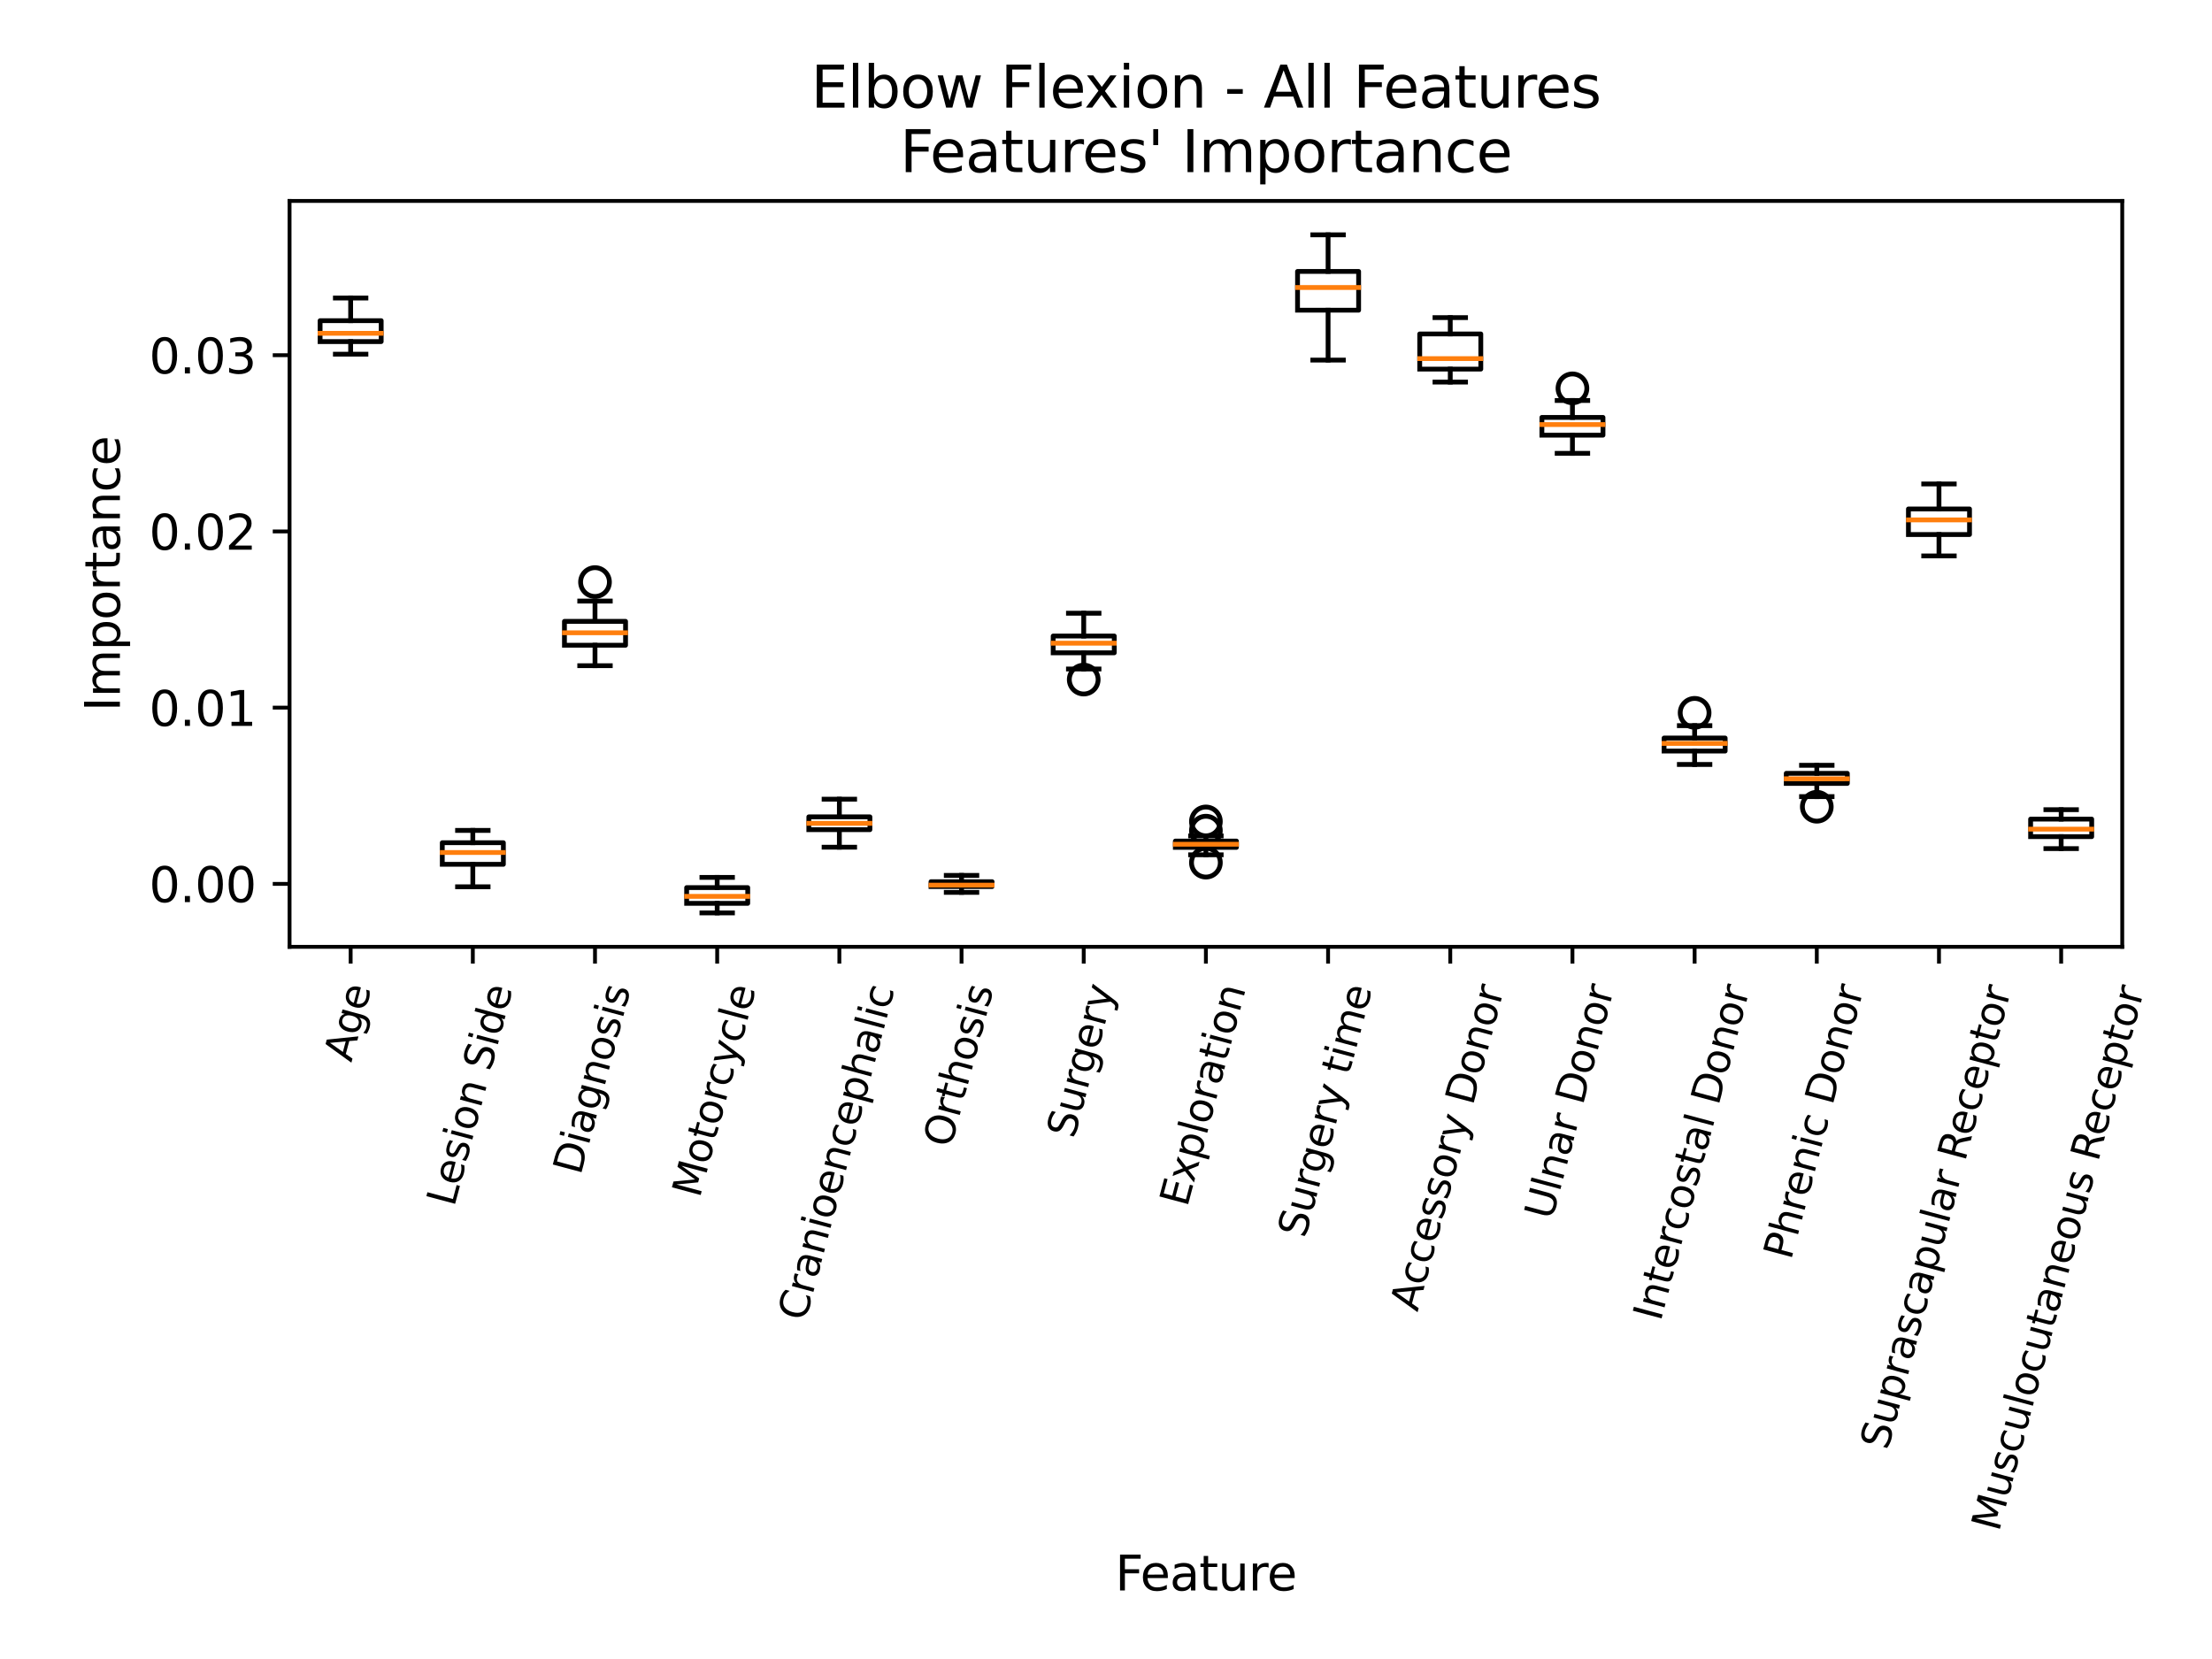 <?xml version="1.0" encoding="utf-8" standalone="no"?>
<!DOCTYPE svg PUBLIC "-//W3C//DTD SVG 1.1//EN"
  "http://www.w3.org/Graphics/SVG/1.1/DTD/svg11.dtd">
<svg xmlns:xlink="http://www.w3.org/1999/xlink" width="460.8pt" height="345.6pt" viewBox="0 0 460.8 345.6" xmlns="http://www.w3.org/2000/svg" version="1.1">
 <defs>
  <style type="text/css">*{stroke-linejoin: round; stroke-linecap: butt}</style>
 </defs>
 <g id="figure_1">
  <g id="patch_1">
   <path d="M 0 345.6 
L 460.8 345.6 
L 460.8 0 
L 0 0 
z
" style="fill: #ffffff"/>
  </g>
  <g id="axes_1">
   <g id="patch_2">
    <path d="M 60.32 197.241 
L 442.103 197.241 
L 442.103 41.856 
L 60.32 41.856 
z
" style="fill: #ffffff"/>
   </g>
   <g id="matplotlib.axis_1">
    <g id="xtick_1">
     <g id="line2d_1">
      <defs>
       <path id="m64f995eea3" d="M 0 0 
L 0 3.5 
" style="stroke: #000000; stroke-width: 0.8"/>
      </defs>
      <g>
       <use xlink:href="#m64f995eea3" x="73.046" y="197.241" style="stroke: #000000; stroke-width: 0.8"/>
      </g>
     </g>
     <g id="text_1">
      <!-- Age -->
      <g transform="translate(73.181 221.442)rotate(-75)scale(0.083 -0.083)">
       <defs>
        <path id="DejaVuSans-41" d="M 2188 4044 
L 1331 1722 
L 3047 1722 
L 2188 4044 
z
M 1831 4666 
L 2547 4666 
L 4325 0 
L 3669 0 
L 3244 1197 
L 1141 1197 
L 716 0 
L 50 0 
L 1831 4666 
z
" transform="scale(0.016)"/>
        <path id="DejaVuSans-67" d="M 2906 1791 
Q 2906 2416 2648 2759 
Q 2391 3103 1925 3103 
Q 1463 3103 1205 2759 
Q 947 2416 947 1791 
Q 947 1169 1205 825 
Q 1463 481 1925 481 
Q 2391 481 2648 825 
Q 2906 1169 2906 1791 
z
M 3481 434 
Q 3481 -459 3084 -895 
Q 2688 -1331 1869 -1331 
Q 1566 -1331 1297 -1286 
Q 1028 -1241 775 -1147 
L 775 -588 
Q 1028 -725 1275 -790 
Q 1522 -856 1778 -856 
Q 2344 -856 2625 -561 
Q 2906 -266 2906 331 
L 2906 616 
Q 2728 306 2450 153 
Q 2172 0 1784 0 
Q 1141 0 747 490 
Q 353 981 353 1791 
Q 353 2603 747 3093 
Q 1141 3584 1784 3584 
Q 2172 3584 2450 3431 
Q 2728 3278 2906 2969 
L 2906 3500 
L 3481 3500 
L 3481 434 
z
" transform="scale(0.016)"/>
        <path id="DejaVuSans-65" d="M 3597 1894 
L 3597 1613 
L 953 1613 
Q 991 1019 1311 708 
Q 1631 397 2203 397 
Q 2534 397 2845 478 
Q 3156 559 3463 722 
L 3463 178 
Q 3153 47 2828 -22 
Q 2503 -91 2169 -91 
Q 1331 -91 842 396 
Q 353 884 353 1716 
Q 353 2575 817 3079 
Q 1281 3584 2069 3584 
Q 2775 3584 3186 3129 
Q 3597 2675 3597 1894 
z
M 3022 2063 
Q 3016 2534 2758 2815 
Q 2500 3097 2075 3097 
Q 1594 3097 1305 2825 
Q 1016 2553 972 2059 
L 3022 2063 
z
" transform="scale(0.016)"/>
       </defs>
       <use xlink:href="#DejaVuSans-41"/>
       <use xlink:href="#DejaVuSans-67" x="68.408"/>
       <use xlink:href="#DejaVuSans-65" x="131.885"/>
      </g>
     </g>
    </g>
    <g id="xtick_2">
     <g id="line2d_2">
      <g>
       <use xlink:href="#m64f995eea3" x="98.498" y="197.241" style="stroke: #000000; stroke-width: 0.8"/>
      </g>
     </g>
     <g id="text_2">
      <!-- Lesion Side -->
      <g transform="translate(94.596 251.581)rotate(-75)scale(0.083 -0.083)">
       <defs>
        <path id="DejaVuSans-4c" d="M 628 4666 
L 1259 4666 
L 1259 531 
L 3531 531 
L 3531 0 
L 628 0 
L 628 4666 
z
" transform="scale(0.016)"/>
        <path id="DejaVuSans-73" d="M 2834 3397 
L 2834 2853 
Q 2591 2978 2328 3040 
Q 2066 3103 1784 3103 
Q 1356 3103 1142 2972 
Q 928 2841 928 2578 
Q 928 2378 1081 2264 
Q 1234 2150 1697 2047 
L 1894 2003 
Q 2506 1872 2764 1633 
Q 3022 1394 3022 966 
Q 3022 478 2636 193 
Q 2250 -91 1575 -91 
Q 1294 -91 989 -36 
Q 684 19 347 128 
L 347 722 
Q 666 556 975 473 
Q 1284 391 1588 391 
Q 1994 391 2212 530 
Q 2431 669 2431 922 
Q 2431 1156 2273 1281 
Q 2116 1406 1581 1522 
L 1381 1569 
Q 847 1681 609 1914 
Q 372 2147 372 2553 
Q 372 3047 722 3315 
Q 1072 3584 1716 3584 
Q 2034 3584 2315 3537 
Q 2597 3491 2834 3397 
z
" transform="scale(0.016)"/>
        <path id="DejaVuSans-69" d="M 603 3500 
L 1178 3500 
L 1178 0 
L 603 0 
L 603 3500 
z
M 603 4863 
L 1178 4863 
L 1178 4134 
L 603 4134 
L 603 4863 
z
" transform="scale(0.016)"/>
        <path id="DejaVuSans-6f" d="M 1959 3097 
Q 1497 3097 1228 2736 
Q 959 2375 959 1747 
Q 959 1119 1226 758 
Q 1494 397 1959 397 
Q 2419 397 2687 759 
Q 2956 1122 2956 1747 
Q 2956 2369 2687 2733 
Q 2419 3097 1959 3097 
z
M 1959 3584 
Q 2709 3584 3137 3096 
Q 3566 2609 3566 1747 
Q 3566 888 3137 398 
Q 2709 -91 1959 -91 
Q 1206 -91 779 398 
Q 353 888 353 1747 
Q 353 2609 779 3096 
Q 1206 3584 1959 3584 
z
" transform="scale(0.016)"/>
        <path id="DejaVuSans-6e" d="M 3513 2113 
L 3513 0 
L 2938 0 
L 2938 2094 
Q 2938 2591 2744 2837 
Q 2550 3084 2163 3084 
Q 1697 3084 1428 2787 
Q 1159 2491 1159 1978 
L 1159 0 
L 581 0 
L 581 3500 
L 1159 3500 
L 1159 2956 
Q 1366 3272 1645 3428 
Q 1925 3584 2291 3584 
Q 2894 3584 3203 3211 
Q 3513 2838 3513 2113 
z
" transform="scale(0.016)"/>
        <path id="DejaVuSans-20" transform="scale(0.016)"/>
        <path id="DejaVuSans-53" d="M 3425 4513 
L 3425 3897 
Q 3066 4069 2747 4153 
Q 2428 4238 2131 4238 
Q 1616 4238 1336 4038 
Q 1056 3838 1056 3469 
Q 1056 3159 1242 3001 
Q 1428 2844 1947 2747 
L 2328 2669 
Q 3034 2534 3370 2195 
Q 3706 1856 3706 1288 
Q 3706 609 3251 259 
Q 2797 -91 1919 -91 
Q 1588 -91 1214 -16 
Q 841 59 441 206 
L 441 856 
Q 825 641 1194 531 
Q 1563 422 1919 422 
Q 2459 422 2753 634 
Q 3047 847 3047 1241 
Q 3047 1584 2836 1778 
Q 2625 1972 2144 2069 
L 1759 2144 
Q 1053 2284 737 2584 
Q 422 2884 422 3419 
Q 422 4038 858 4394 
Q 1294 4750 2059 4750 
Q 2388 4750 2728 4690 
Q 3069 4631 3425 4513 
z
" transform="scale(0.016)"/>
        <path id="DejaVuSans-64" d="M 2906 2969 
L 2906 4863 
L 3481 4863 
L 3481 0 
L 2906 0 
L 2906 525 
Q 2725 213 2448 61 
Q 2172 -91 1784 -91 
Q 1150 -91 751 415 
Q 353 922 353 1747 
Q 353 2572 751 3078 
Q 1150 3584 1784 3584 
Q 2172 3584 2448 3432 
Q 2725 3281 2906 2969 
z
M 947 1747 
Q 947 1113 1208 752 
Q 1469 391 1925 391 
Q 2381 391 2643 752 
Q 2906 1113 2906 1747 
Q 2906 2381 2643 2742 
Q 2381 3103 1925 3103 
Q 1469 3103 1208 2742 
Q 947 2381 947 1747 
z
" transform="scale(0.016)"/>
       </defs>
       <use xlink:href="#DejaVuSans-4c"/>
       <use xlink:href="#DejaVuSans-65" x="53.963"/>
       <use xlink:href="#DejaVuSans-73" x="115.486"/>
       <use xlink:href="#DejaVuSans-69" x="167.586"/>
       <use xlink:href="#DejaVuSans-6f" x="195.369"/>
       <use xlink:href="#DejaVuSans-6e" x="256.551"/>
       <use xlink:href="#DejaVuSans-20" x="319.93"/>
       <use xlink:href="#DejaVuSans-53" x="351.717"/>
       <use xlink:href="#DejaVuSans-69" x="415.193"/>
       <use xlink:href="#DejaVuSans-64" x="442.977"/>
       <use xlink:href="#DejaVuSans-65" x="506.453"/>
      </g>
     </g>
    </g>
    <g id="xtick_3">
     <g id="line2d_3">
      <g>
       <use xlink:href="#m64f995eea3" x="123.95" y="197.241" style="stroke: #000000; stroke-width: 0.8"/>
      </g>
     </g>
     <g id="text_3">
      <!-- Diagnosis -->
      <g transform="translate(120.931 244.99)rotate(-75)scale(0.083 -0.083)">
       <defs>
        <path id="DejaVuSans-44" d="M 1259 4147 
L 1259 519 
L 2022 519 
Q 2988 519 3436 956 
Q 3884 1394 3884 2338 
Q 3884 3275 3436 3711 
Q 2988 4147 2022 4147 
L 1259 4147 
z
M 628 4666 
L 1925 4666 
Q 3281 4666 3915 4102 
Q 4550 3538 4550 2338 
Q 4550 1131 3912 565 
Q 3275 0 1925 0 
L 628 0 
L 628 4666 
z
" transform="scale(0.016)"/>
        <path id="DejaVuSans-61" d="M 2194 1759 
Q 1497 1759 1228 1600 
Q 959 1441 959 1056 
Q 959 750 1161 570 
Q 1363 391 1709 391 
Q 2188 391 2477 730 
Q 2766 1069 2766 1631 
L 2766 1759 
L 2194 1759 
z
M 3341 1997 
L 3341 0 
L 2766 0 
L 2766 531 
Q 2569 213 2275 61 
Q 1981 -91 1556 -91 
Q 1019 -91 701 211 
Q 384 513 384 1019 
Q 384 1609 779 1909 
Q 1175 2209 1959 2209 
L 2766 2209 
L 2766 2266 
Q 2766 2663 2505 2880 
Q 2244 3097 1772 3097 
Q 1472 3097 1187 3025 
Q 903 2953 641 2809 
L 641 3341 
Q 956 3463 1253 3523 
Q 1550 3584 1831 3584 
Q 2591 3584 2966 3190 
Q 3341 2797 3341 1997 
z
" transform="scale(0.016)"/>
       </defs>
       <use xlink:href="#DejaVuSans-44"/>
       <use xlink:href="#DejaVuSans-69" x="77.002"/>
       <use xlink:href="#DejaVuSans-61" x="104.785"/>
       <use xlink:href="#DejaVuSans-67" x="166.064"/>
       <use xlink:href="#DejaVuSans-6e" x="229.541"/>
       <use xlink:href="#DejaVuSans-6f" x="292.92"/>
       <use xlink:href="#DejaVuSans-73" x="354.102"/>
       <use xlink:href="#DejaVuSans-69" x="406.201"/>
       <use xlink:href="#DejaVuSans-73" x="433.984"/>
      </g>
     </g>
    </g>
    <g id="xtick_4">
     <g id="line2d_4">
      <g>
       <use xlink:href="#m64f995eea3" x="149.403" y="197.241" style="stroke: #000000; stroke-width: 0.8"/>
      </g>
     </g>
     <g id="text_4">
      <!-- Motorcycle -->
      <g transform="translate(145.746 249.746)rotate(-75)scale(0.083 -0.083)">
       <defs>
        <path id="DejaVuSans-4d" d="M 628 4666 
L 1569 4666 
L 2759 1491 
L 3956 4666 
L 4897 4666 
L 4897 0 
L 4281 0 
L 4281 4097 
L 3078 897 
L 2444 897 
L 1241 4097 
L 1241 0 
L 628 0 
L 628 4666 
z
" transform="scale(0.016)"/>
        <path id="DejaVuSans-74" d="M 1172 4494 
L 1172 3500 
L 2356 3500 
L 2356 3053 
L 1172 3053 
L 1172 1153 
Q 1172 725 1289 603 
Q 1406 481 1766 481 
L 2356 481 
L 2356 0 
L 1766 0 
Q 1100 0 847 248 
Q 594 497 594 1153 
L 594 3053 
L 172 3053 
L 172 3500 
L 594 3500 
L 594 4494 
L 1172 4494 
z
" transform="scale(0.016)"/>
        <path id="DejaVuSans-72" d="M 2631 2963 
Q 2534 3019 2420 3045 
Q 2306 3072 2169 3072 
Q 1681 3072 1420 2755 
Q 1159 2438 1159 1844 
L 1159 0 
L 581 0 
L 581 3500 
L 1159 3500 
L 1159 2956 
Q 1341 3275 1631 3429 
Q 1922 3584 2338 3584 
Q 2397 3584 2469 3576 
Q 2541 3569 2628 3553 
L 2631 2963 
z
" transform="scale(0.016)"/>
        <path id="DejaVuSans-63" d="M 3122 3366 
L 3122 2828 
Q 2878 2963 2633 3030 
Q 2388 3097 2138 3097 
Q 1578 3097 1268 2742 
Q 959 2388 959 1747 
Q 959 1106 1268 751 
Q 1578 397 2138 397 
Q 2388 397 2633 464 
Q 2878 531 3122 666 
L 3122 134 
Q 2881 22 2623 -34 
Q 2366 -91 2075 -91 
Q 1284 -91 818 406 
Q 353 903 353 1747 
Q 353 2603 823 3093 
Q 1294 3584 2113 3584 
Q 2378 3584 2631 3529 
Q 2884 3475 3122 3366 
z
" transform="scale(0.016)"/>
        <path id="DejaVuSans-79" d="M 2059 -325 
Q 1816 -950 1584 -1140 
Q 1353 -1331 966 -1331 
L 506 -1331 
L 506 -850 
L 844 -850 
Q 1081 -850 1212 -737 
Q 1344 -625 1503 -206 
L 1606 56 
L 191 3500 
L 800 3500 
L 1894 763 
L 2988 3500 
L 3597 3500 
L 2059 -325 
z
" transform="scale(0.016)"/>
        <path id="DejaVuSans-6c" d="M 603 4863 
L 1178 4863 
L 1178 0 
L 603 0 
L 603 4863 
z
" transform="scale(0.016)"/>
       </defs>
       <use xlink:href="#DejaVuSans-4d"/>
       <use xlink:href="#DejaVuSans-6f" x="86.279"/>
       <use xlink:href="#DejaVuSans-74" x="147.461"/>
       <use xlink:href="#DejaVuSans-6f" x="186.67"/>
       <use xlink:href="#DejaVuSans-72" x="247.852"/>
       <use xlink:href="#DejaVuSans-63" x="286.715"/>
       <use xlink:href="#DejaVuSans-79" x="341.695"/>
       <use xlink:href="#DejaVuSans-63" x="400.875"/>
       <use xlink:href="#DejaVuSans-6c" x="455.855"/>
       <use xlink:href="#DejaVuSans-65" x="483.639"/>
      </g>
     </g>
    </g>
    <g id="xtick_5">
     <g id="line2d_5">
      <g>
       <use xlink:href="#m64f995eea3" x="174.855" y="197.241" style="stroke: #000000; stroke-width: 0.8"/>
      </g>
     </g>
     <g id="text_5">
      <!-- Cranioencephalic -->
      <g transform="translate(167.754 275.452)rotate(-75)scale(0.083 -0.083)">
       <defs>
        <path id="DejaVuSans-43" d="M 4122 4306 
L 4122 3641 
Q 3803 3938 3442 4084 
Q 3081 4231 2675 4231 
Q 1875 4231 1450 3742 
Q 1025 3253 1025 2328 
Q 1025 1406 1450 917 
Q 1875 428 2675 428 
Q 3081 428 3442 575 
Q 3803 722 4122 1019 
L 4122 359 
Q 3791 134 3420 21 
Q 3050 -91 2638 -91 
Q 1578 -91 968 557 
Q 359 1206 359 2328 
Q 359 3453 968 4101 
Q 1578 4750 2638 4750 
Q 3056 4750 3426 4639 
Q 3797 4528 4122 4306 
z
" transform="scale(0.016)"/>
        <path id="DejaVuSans-70" d="M 1159 525 
L 1159 -1331 
L 581 -1331 
L 581 3500 
L 1159 3500 
L 1159 2969 
Q 1341 3281 1617 3432 
Q 1894 3584 2278 3584 
Q 2916 3584 3314 3078 
Q 3713 2572 3713 1747 
Q 3713 922 3314 415 
Q 2916 -91 2278 -91 
Q 1894 -91 1617 61 
Q 1341 213 1159 525 
z
M 3116 1747 
Q 3116 2381 2855 2742 
Q 2594 3103 2138 3103 
Q 1681 3103 1420 2742 
Q 1159 2381 1159 1747 
Q 1159 1113 1420 752 
Q 1681 391 2138 391 
Q 2594 391 2855 752 
Q 3116 1113 3116 1747 
z
" transform="scale(0.016)"/>
        <path id="DejaVuSans-68" d="M 3513 2113 
L 3513 0 
L 2938 0 
L 2938 2094 
Q 2938 2591 2744 2837 
Q 2550 3084 2163 3084 
Q 1697 3084 1428 2787 
Q 1159 2491 1159 1978 
L 1159 0 
L 581 0 
L 581 4863 
L 1159 4863 
L 1159 2956 
Q 1366 3272 1645 3428 
Q 1925 3584 2291 3584 
Q 2894 3584 3203 3211 
Q 3513 2838 3513 2113 
z
" transform="scale(0.016)"/>
       </defs>
       <use xlink:href="#DejaVuSans-43"/>
       <use xlink:href="#DejaVuSans-72" x="69.824"/>
       <use xlink:href="#DejaVuSans-61" x="110.938"/>
       <use xlink:href="#DejaVuSans-6e" x="172.217"/>
       <use xlink:href="#DejaVuSans-69" x="235.596"/>
       <use xlink:href="#DejaVuSans-6f" x="263.379"/>
       <use xlink:href="#DejaVuSans-65" x="324.561"/>
       <use xlink:href="#DejaVuSans-6e" x="386.084"/>
       <use xlink:href="#DejaVuSans-63" x="449.463"/>
       <use xlink:href="#DejaVuSans-65" x="504.443"/>
       <use xlink:href="#DejaVuSans-70" x="565.967"/>
       <use xlink:href="#DejaVuSans-68" x="629.443"/>
       <use xlink:href="#DejaVuSans-61" x="692.822"/>
       <use xlink:href="#DejaVuSans-6c" x="754.102"/>
       <use xlink:href="#DejaVuSans-69" x="781.885"/>
       <use xlink:href="#DejaVuSans-63" x="809.668"/>
      </g>
     </g>
    </g>
    <g id="xtick_6">
     <g id="line2d_6">
      <g>
       <use xlink:href="#m64f995eea3" x="200.307" y="197.241" style="stroke: #000000; stroke-width: 0.8"/>
      </g>
     </g>
     <g id="text_6">
      <!-- Orthosis -->
      <g transform="translate(198.048 239.316)rotate(-75)scale(0.083 -0.083)">
       <defs>
        <path id="DejaVuSans-4f" d="M 2522 4238 
Q 1834 4238 1429 3725 
Q 1025 3213 1025 2328 
Q 1025 1447 1429 934 
Q 1834 422 2522 422 
Q 3209 422 3611 934 
Q 4013 1447 4013 2328 
Q 4013 3213 3611 3725 
Q 3209 4238 2522 4238 
z
M 2522 4750 
Q 3503 4750 4090 4092 
Q 4678 3434 4678 2328 
Q 4678 1225 4090 567 
Q 3503 -91 2522 -91 
Q 1538 -91 948 565 
Q 359 1222 359 2328 
Q 359 3434 948 4092 
Q 1538 4750 2522 4750 
z
" transform="scale(0.016)"/>
       </defs>
       <use xlink:href="#DejaVuSans-4f"/>
       <use xlink:href="#DejaVuSans-72" x="78.711"/>
       <use xlink:href="#DejaVuSans-74" x="119.824"/>
       <use xlink:href="#DejaVuSans-68" x="159.033"/>
       <use xlink:href="#DejaVuSans-6f" x="222.412"/>
       <use xlink:href="#DejaVuSans-73" x="283.594"/>
       <use xlink:href="#DejaVuSans-69" x="335.693"/>
       <use xlink:href="#DejaVuSans-73" x="363.477"/>
      </g>
     </g>
    </g>
    <g id="xtick_7">
     <g id="line2d_7">
      <g>
       <use xlink:href="#m64f995eea3" x="225.759" y="197.241" style="stroke: #000000; stroke-width: 0.8"/>
      </g>
     </g>
     <g id="text_7">
      <!-- Surgery -->
      <g transform="translate(223.759 237.382)rotate(-75)scale(0.083 -0.083)">
       <defs>
        <path id="DejaVuSans-75" d="M 544 1381 
L 544 3500 
L 1119 3500 
L 1119 1403 
Q 1119 906 1312 657 
Q 1506 409 1894 409 
Q 2359 409 2629 706 
Q 2900 1003 2900 1516 
L 2900 3500 
L 3475 3500 
L 3475 0 
L 2900 0 
L 2900 538 
Q 2691 219 2414 64 
Q 2138 -91 1772 -91 
Q 1169 -91 856 284 
Q 544 659 544 1381 
z
M 1991 3584 
L 1991 3584 
z
" transform="scale(0.016)"/>
       </defs>
       <use xlink:href="#DejaVuSans-53"/>
       <use xlink:href="#DejaVuSans-75" x="63.477"/>
       <use xlink:href="#DejaVuSans-72" x="126.855"/>
       <use xlink:href="#DejaVuSans-67" x="166.219"/>
       <use xlink:href="#DejaVuSans-65" x="229.695"/>
       <use xlink:href="#DejaVuSans-72" x="291.219"/>
       <use xlink:href="#DejaVuSans-79" x="332.332"/>
      </g>
     </g>
    </g>
    <g id="xtick_8">
     <g id="line2d_8">
      <g>
       <use xlink:href="#m64f995eea3" x="251.211" y="197.241" style="stroke: #000000; stroke-width: 0.8"/>
      </g>
     </g>
     <g id="text_8">
      <!-- Exploration -->
      <g transform="translate(247.3 251.643)rotate(-75)scale(0.083 -0.083)">
       <defs>
        <path id="DejaVuSans-45" d="M 628 4666 
L 3578 4666 
L 3578 4134 
L 1259 4134 
L 1259 2753 
L 3481 2753 
L 3481 2222 
L 1259 2222 
L 1259 531 
L 3634 531 
L 3634 0 
L 628 0 
L 628 4666 
z
" transform="scale(0.016)"/>
        <path id="DejaVuSans-78" d="M 3513 3500 
L 2247 1797 
L 3578 0 
L 2900 0 
L 1881 1375 
L 863 0 
L 184 0 
L 1544 1831 
L 300 3500 
L 978 3500 
L 1906 2253 
L 2834 3500 
L 3513 3500 
z
" transform="scale(0.016)"/>
       </defs>
       <use xlink:href="#DejaVuSans-45"/>
       <use xlink:href="#DejaVuSans-78" x="63.184"/>
       <use xlink:href="#DejaVuSans-70" x="122.363"/>
       <use xlink:href="#DejaVuSans-6c" x="185.84"/>
       <use xlink:href="#DejaVuSans-6f" x="213.623"/>
       <use xlink:href="#DejaVuSans-72" x="274.805"/>
       <use xlink:href="#DejaVuSans-61" x="315.918"/>
       <use xlink:href="#DejaVuSans-74" x="377.197"/>
       <use xlink:href="#DejaVuSans-69" x="416.406"/>
       <use xlink:href="#DejaVuSans-6f" x="444.189"/>
       <use xlink:href="#DejaVuSans-6e" x="505.371"/>
      </g>
     </g>
    </g>
    <g id="xtick_9">
     <g id="line2d_9">
      <g>
       <use xlink:href="#m64f995eea3" x="276.664" y="197.241" style="stroke: #000000; stroke-width: 0.8"/>
      </g>
     </g>
     <g id="text_9">
      <!-- Surgery time -->
      <g transform="translate(271.885 258.118)rotate(-75)scale(0.083 -0.083)">
       <defs>
        <path id="DejaVuSans-6d" d="M 3328 2828 
Q 3544 3216 3844 3400 
Q 4144 3584 4550 3584 
Q 5097 3584 5394 3201 
Q 5691 2819 5691 2113 
L 5691 0 
L 5113 0 
L 5113 2094 
Q 5113 2597 4934 2840 
Q 4756 3084 4391 3084 
Q 3944 3084 3684 2787 
Q 3425 2491 3425 1978 
L 3425 0 
L 2847 0 
L 2847 2094 
Q 2847 2600 2669 2842 
Q 2491 3084 2119 3084 
Q 1678 3084 1418 2786 
Q 1159 2488 1159 1978 
L 1159 0 
L 581 0 
L 581 3500 
L 1159 3500 
L 1159 2956 
Q 1356 3278 1631 3431 
Q 1906 3584 2284 3584 
Q 2666 3584 2933 3390 
Q 3200 3197 3328 2828 
z
" transform="scale(0.016)"/>
       </defs>
       <use xlink:href="#DejaVuSans-53"/>
       <use xlink:href="#DejaVuSans-75" x="63.477"/>
       <use xlink:href="#DejaVuSans-72" x="126.855"/>
       <use xlink:href="#DejaVuSans-67" x="166.219"/>
       <use xlink:href="#DejaVuSans-65" x="229.695"/>
       <use xlink:href="#DejaVuSans-72" x="291.219"/>
       <use xlink:href="#DejaVuSans-79" x="332.332"/>
       <use xlink:href="#DejaVuSans-20" x="391.512"/>
       <use xlink:href="#DejaVuSans-74" x="423.299"/>
       <use xlink:href="#DejaVuSans-69" x="462.508"/>
       <use xlink:href="#DejaVuSans-6d" x="490.291"/>
       <use xlink:href="#DejaVuSans-65" x="587.703"/>
      </g>
     </g>
    </g>
    <g id="xtick_10">
     <g id="line2d_10">
      <g>
       <use xlink:href="#m64f995eea3" x="302.116" y="197.241" style="stroke: #000000; stroke-width: 0.8"/>
      </g>
     </g>
     <g id="text_10">
      <!-- Accessory Donor -->
      <g transform="translate(295.287 273.424)rotate(-75)scale(0.083 -0.083)">
       <use xlink:href="#DejaVuSans-41"/>
       <use xlink:href="#DejaVuSans-63" x="66.658"/>
       <use xlink:href="#DejaVuSans-63" x="121.639"/>
       <use xlink:href="#DejaVuSans-65" x="176.619"/>
       <use xlink:href="#DejaVuSans-73" x="238.143"/>
       <use xlink:href="#DejaVuSans-73" x="290.242"/>
       <use xlink:href="#DejaVuSans-6f" x="342.342"/>
       <use xlink:href="#DejaVuSans-72" x="403.523"/>
       <use xlink:href="#DejaVuSans-79" x="444.637"/>
       <use xlink:href="#DejaVuSans-20" x="503.816"/>
       <use xlink:href="#DejaVuSans-44" x="535.604"/>
       <use xlink:href="#DejaVuSans-6f" x="612.605"/>
       <use xlink:href="#DejaVuSans-6e" x="673.787"/>
       <use xlink:href="#DejaVuSans-6f" x="737.166"/>
       <use xlink:href="#DejaVuSans-72" x="798.348"/>
      </g>
     </g>
    </g>
    <g id="xtick_11">
     <g id="line2d_11">
      <g>
       <use xlink:href="#m64f995eea3" x="327.568" y="197.241" style="stroke: #000000; stroke-width: 0.8"/>
      </g>
     </g>
     <g id="text_11">
      <!-- Ulnar Donor -->
      <g transform="translate(323.295 254.347)rotate(-75)scale(0.083 -0.083)">
       <defs>
        <path id="DejaVuSans-55" d="M 556 4666 
L 1191 4666 
L 1191 1831 
Q 1191 1081 1462 751 
Q 1734 422 2344 422 
Q 2950 422 3222 751 
Q 3494 1081 3494 1831 
L 3494 4666 
L 4128 4666 
L 4128 1753 
Q 4128 841 3676 375 
Q 3225 -91 2344 -91 
Q 1459 -91 1007 375 
Q 556 841 556 1753 
L 556 4666 
z
" transform="scale(0.016)"/>
       </defs>
       <use xlink:href="#DejaVuSans-55"/>
       <use xlink:href="#DejaVuSans-6c" x="73.193"/>
       <use xlink:href="#DejaVuSans-6e" x="100.977"/>
       <use xlink:href="#DejaVuSans-61" x="164.355"/>
       <use xlink:href="#DejaVuSans-72" x="225.635"/>
       <use xlink:href="#DejaVuSans-20" x="266.748"/>
       <use xlink:href="#DejaVuSans-44" x="298.535"/>
       <use xlink:href="#DejaVuSans-6f" x="375.537"/>
       <use xlink:href="#DejaVuSans-6e" x="436.719"/>
       <use xlink:href="#DejaVuSans-6f" x="500.098"/>
       <use xlink:href="#DejaVuSans-72" x="561.279"/>
      </g>
     </g>
    </g>
    <g id="xtick_12">
     <g id="line2d_12">
      <g>
       <use xlink:href="#m64f995eea3" x="353.02" y="197.241" style="stroke: #000000; stroke-width: 0.8"/>
      </g>
     </g>
     <g id="text_12">
      <!-- Intercostal Donor -->
      <g transform="translate(345.92 275.45)rotate(-75)scale(0.083 -0.083)">
       <defs>
        <path id="DejaVuSans-49" d="M 628 4666 
L 1259 4666 
L 1259 0 
L 628 0 
L 628 4666 
z
" transform="scale(0.016)"/>
       </defs>
       <use xlink:href="#DejaVuSans-49"/>
       <use xlink:href="#DejaVuSans-6e" x="29.492"/>
       <use xlink:href="#DejaVuSans-74" x="92.871"/>
       <use xlink:href="#DejaVuSans-65" x="132.08"/>
       <use xlink:href="#DejaVuSans-72" x="193.604"/>
       <use xlink:href="#DejaVuSans-63" x="232.467"/>
       <use xlink:href="#DejaVuSans-6f" x="287.447"/>
       <use xlink:href="#DejaVuSans-73" x="348.629"/>
       <use xlink:href="#DejaVuSans-74" x="400.729"/>
       <use xlink:href="#DejaVuSans-61" x="439.938"/>
       <use xlink:href="#DejaVuSans-6c" x="501.217"/>
       <use xlink:href="#DejaVuSans-20" x="529"/>
       <use xlink:href="#DejaVuSans-44" x="560.787"/>
       <use xlink:href="#DejaVuSans-6f" x="637.789"/>
       <use xlink:href="#DejaVuSans-6e" x="698.971"/>
       <use xlink:href="#DejaVuSans-6f" x="762.35"/>
       <use xlink:href="#DejaVuSans-72" x="823.531"/>
      </g>
     </g>
    </g>
    <g id="xtick_13">
     <g id="line2d_13">
      <g>
       <use xlink:href="#m64f995eea3" x="378.472" y="197.241" style="stroke: #000000; stroke-width: 0.8"/>
      </g>
     </g>
     <g id="text_13">
      <!-- Phrenic Donor -->
      <g transform="translate(373.084 262.672)rotate(-75)scale(0.083 -0.083)">
       <defs>
        <path id="DejaVuSans-50" d="M 1259 4147 
L 1259 2394 
L 2053 2394 
Q 2494 2394 2734 2622 
Q 2975 2850 2975 3272 
Q 2975 3691 2734 3919 
Q 2494 4147 2053 4147 
L 1259 4147 
z
M 628 4666 
L 2053 4666 
Q 2838 4666 3239 4311 
Q 3641 3956 3641 3272 
Q 3641 2581 3239 2228 
Q 2838 1875 2053 1875 
L 1259 1875 
L 1259 0 
L 628 0 
L 628 4666 
z
" transform="scale(0.016)"/>
       </defs>
       <use xlink:href="#DejaVuSans-50"/>
       <use xlink:href="#DejaVuSans-68" x="60.303"/>
       <use xlink:href="#DejaVuSans-72" x="123.682"/>
       <use xlink:href="#DejaVuSans-65" x="162.545"/>
       <use xlink:href="#DejaVuSans-6e" x="224.068"/>
       <use xlink:href="#DejaVuSans-69" x="287.447"/>
       <use xlink:href="#DejaVuSans-63" x="315.23"/>
       <use xlink:href="#DejaVuSans-20" x="370.211"/>
       <use xlink:href="#DejaVuSans-44" x="401.998"/>
       <use xlink:href="#DejaVuSans-6f" x="479"/>
       <use xlink:href="#DejaVuSans-6e" x="540.182"/>
       <use xlink:href="#DejaVuSans-6f" x="603.561"/>
       <use xlink:href="#DejaVuSans-72" x="664.742"/>
      </g>
     </g>
    </g>
    <g id="xtick_14">
     <g id="line2d_14">
      <g>
       <use xlink:href="#m64f995eea3" x="403.925" y="197.241" style="stroke: #000000; stroke-width: 0.8"/>
      </g>
     </g>
     <g id="text_14">
      <!-- Suprascapular Receptor -->
      <g transform="translate(393.231 302.266)rotate(-75)scale(0.083 -0.083)">
       <defs>
        <path id="DejaVuSans-52" d="M 2841 2188 
Q 3044 2119 3236 1894 
Q 3428 1669 3622 1275 
L 4263 0 
L 3584 0 
L 2988 1197 
Q 2756 1666 2539 1819 
Q 2322 1972 1947 1972 
L 1259 1972 
L 1259 0 
L 628 0 
L 628 4666 
L 2053 4666 
Q 2853 4666 3247 4331 
Q 3641 3997 3641 3322 
Q 3641 2881 3436 2590 
Q 3231 2300 2841 2188 
z
M 1259 4147 
L 1259 2491 
L 2053 2491 
Q 2509 2491 2742 2702 
Q 2975 2913 2975 3322 
Q 2975 3731 2742 3939 
Q 2509 4147 2053 4147 
L 1259 4147 
z
" transform="scale(0.016)"/>
       </defs>
       <use xlink:href="#DejaVuSans-53"/>
       <use xlink:href="#DejaVuSans-75" x="63.477"/>
       <use xlink:href="#DejaVuSans-70" x="126.855"/>
       <use xlink:href="#DejaVuSans-72" x="190.332"/>
       <use xlink:href="#DejaVuSans-61" x="231.445"/>
       <use xlink:href="#DejaVuSans-73" x="292.725"/>
       <use xlink:href="#DejaVuSans-63" x="344.824"/>
       <use xlink:href="#DejaVuSans-61" x="399.805"/>
       <use xlink:href="#DejaVuSans-70" x="461.084"/>
       <use xlink:href="#DejaVuSans-75" x="524.561"/>
       <use xlink:href="#DejaVuSans-6c" x="587.939"/>
       <use xlink:href="#DejaVuSans-61" x="615.723"/>
       <use xlink:href="#DejaVuSans-72" x="677.002"/>
       <use xlink:href="#DejaVuSans-20" x="718.115"/>
       <use xlink:href="#DejaVuSans-52" x="749.902"/>
       <use xlink:href="#DejaVuSans-65" x="814.885"/>
       <use xlink:href="#DejaVuSans-63" x="876.408"/>
       <use xlink:href="#DejaVuSans-65" x="931.389"/>
       <use xlink:href="#DejaVuSans-70" x="992.912"/>
       <use xlink:href="#DejaVuSans-74" x="1056.389"/>
       <use xlink:href="#DejaVuSans-6f" x="1095.598"/>
       <use xlink:href="#DejaVuSans-72" x="1156.779"/>
      </g>
     </g>
    </g>
    <g id="xtick_15">
     <g id="line2d_15">
      <g>
       <use xlink:href="#m64f995eea3" x="429.377" y="197.241" style="stroke: #000000; stroke-width: 0.8"/>
      </g>
     </g>
     <g id="text_15">
      <!-- Musculocutaneous Receptor -->
      <g transform="translate(416.405 319.272)rotate(-75)scale(0.083 -0.083)">
       <use xlink:href="#DejaVuSans-4d"/>
       <use xlink:href="#DejaVuSans-75" x="86.279"/>
       <use xlink:href="#DejaVuSans-73" x="149.658"/>
       <use xlink:href="#DejaVuSans-63" x="201.758"/>
       <use xlink:href="#DejaVuSans-75" x="256.738"/>
       <use xlink:href="#DejaVuSans-6c" x="320.117"/>
       <use xlink:href="#DejaVuSans-6f" x="347.9"/>
       <use xlink:href="#DejaVuSans-63" x="409.082"/>
       <use xlink:href="#DejaVuSans-75" x="464.062"/>
       <use xlink:href="#DejaVuSans-74" x="527.441"/>
       <use xlink:href="#DejaVuSans-61" x="566.65"/>
       <use xlink:href="#DejaVuSans-6e" x="627.93"/>
       <use xlink:href="#DejaVuSans-65" x="691.309"/>
       <use xlink:href="#DejaVuSans-6f" x="752.832"/>
       <use xlink:href="#DejaVuSans-75" x="814.014"/>
       <use xlink:href="#DejaVuSans-73" x="877.393"/>
       <use xlink:href="#DejaVuSans-20" x="929.492"/>
       <use xlink:href="#DejaVuSans-52" x="961.279"/>
       <use xlink:href="#DejaVuSans-65" x="1026.262"/>
       <use xlink:href="#DejaVuSans-63" x="1087.785"/>
       <use xlink:href="#DejaVuSans-65" x="1142.766"/>
       <use xlink:href="#DejaVuSans-70" x="1204.289"/>
       <use xlink:href="#DejaVuSans-74" x="1267.766"/>
       <use xlink:href="#DejaVuSans-6f" x="1306.975"/>
       <use xlink:href="#DejaVuSans-72" x="1368.156"/>
      </g>
     </g>
    </g>
    <g id="text_16">
     <!-- Feature -->
     <g transform="translate(232.322 331.319)scale(0.1 -0.1)">
      <defs>
       <path id="DejaVuSans-46" d="M 628 4666 
L 3309 4666 
L 3309 4134 
L 1259 4134 
L 1259 2759 
L 3109 2759 
L 3109 2228 
L 1259 2228 
L 1259 0 
L 628 0 
L 628 4666 
z
" transform="scale(0.016)"/>
      </defs>
      <use xlink:href="#DejaVuSans-46"/>
      <use xlink:href="#DejaVuSans-65" x="52.02"/>
      <use xlink:href="#DejaVuSans-61" x="113.543"/>
      <use xlink:href="#DejaVuSans-74" x="174.822"/>
      <use xlink:href="#DejaVuSans-75" x="214.031"/>
      <use xlink:href="#DejaVuSans-72" x="277.41"/>
      <use xlink:href="#DejaVuSans-65" x="316.273"/>
     </g>
    </g>
   </g>
   <g id="matplotlib.axis_2">
    <g id="ytick_1">
     <g id="line2d_16">
      <defs>
       <path id="mc77c4fe295" d="M 0 0 
L -3.5 0 
" style="stroke: #000000; stroke-width: 0.8"/>
      </defs>
      <g>
       <use xlink:href="#mc77c4fe295" x="60.32" y="184.127" style="stroke: #000000; stroke-width: 0.8"/>
      </g>
     </g>
     <g id="text_17">
      <!-- 0.00 -->
      <g transform="translate(31.054 187.926)scale(0.1 -0.1)">
       <defs>
        <path id="DejaVuSans-30" d="M 2034 4250 
Q 1547 4250 1301 3770 
Q 1056 3291 1056 2328 
Q 1056 1369 1301 889 
Q 1547 409 2034 409 
Q 2525 409 2770 889 
Q 3016 1369 3016 2328 
Q 3016 3291 2770 3770 
Q 2525 4250 2034 4250 
z
M 2034 4750 
Q 2819 4750 3233 4129 
Q 3647 3509 3647 2328 
Q 3647 1150 3233 529 
Q 2819 -91 2034 -91 
Q 1250 -91 836 529 
Q 422 1150 422 2328 
Q 422 3509 836 4129 
Q 1250 4750 2034 4750 
z
" transform="scale(0.016)"/>
        <path id="DejaVuSans-2e" d="M 684 794 
L 1344 794 
L 1344 0 
L 684 0 
L 684 794 
z
" transform="scale(0.016)"/>
       </defs>
       <use xlink:href="#DejaVuSans-30"/>
       <use xlink:href="#DejaVuSans-2e" x="63.623"/>
       <use xlink:href="#DejaVuSans-30" x="95.41"/>
       <use xlink:href="#DejaVuSans-30" x="159.033"/>
      </g>
     </g>
    </g>
    <g id="ytick_2">
     <g id="line2d_17">
      <g>
       <use xlink:href="#mc77c4fe295" x="60.32" y="147.417" style="stroke: #000000; stroke-width: 0.8"/>
      </g>
     </g>
     <g id="text_18">
      <!-- 0.01 -->
      <g transform="translate(31.054 151.216)scale(0.1 -0.1)">
       <defs>
        <path id="DejaVuSans-31" d="M 794 531 
L 1825 531 
L 1825 4091 
L 703 3866 
L 703 4441 
L 1819 4666 
L 2450 4666 
L 2450 531 
L 3481 531 
L 3481 0 
L 794 0 
L 794 531 
z
" transform="scale(0.016)"/>
       </defs>
       <use xlink:href="#DejaVuSans-30"/>
       <use xlink:href="#DejaVuSans-2e" x="63.623"/>
       <use xlink:href="#DejaVuSans-30" x="95.41"/>
       <use xlink:href="#DejaVuSans-31" x="159.033"/>
      </g>
     </g>
    </g>
    <g id="ytick_3">
     <g id="line2d_18">
      <g>
       <use xlink:href="#mc77c4fe295" x="60.32" y="110.707" style="stroke: #000000; stroke-width: 0.8"/>
      </g>
     </g>
     <g id="text_19">
      <!-- 0.02 -->
      <g transform="translate(31.054 114.506)scale(0.1 -0.1)">
       <defs>
        <path id="DejaVuSans-32" d="M 1228 531 
L 3431 531 
L 3431 0 
L 469 0 
L 469 531 
Q 828 903 1448 1529 
Q 2069 2156 2228 2338 
Q 2531 2678 2651 2914 
Q 2772 3150 2772 3378 
Q 2772 3750 2511 3984 
Q 2250 4219 1831 4219 
Q 1534 4219 1204 4116 
Q 875 4013 500 3803 
L 500 4441 
Q 881 4594 1212 4672 
Q 1544 4750 1819 4750 
Q 2544 4750 2975 4387 
Q 3406 4025 3406 3419 
Q 3406 3131 3298 2873 
Q 3191 2616 2906 2266 
Q 2828 2175 2409 1742 
Q 1991 1309 1228 531 
z
" transform="scale(0.016)"/>
       </defs>
       <use xlink:href="#DejaVuSans-30"/>
       <use xlink:href="#DejaVuSans-2e" x="63.623"/>
       <use xlink:href="#DejaVuSans-30" x="95.41"/>
       <use xlink:href="#DejaVuSans-32" x="159.033"/>
      </g>
     </g>
    </g>
    <g id="ytick_4">
     <g id="line2d_19">
      <g>
       <use xlink:href="#mc77c4fe295" x="60.32" y="73.996" style="stroke: #000000; stroke-width: 0.8"/>
      </g>
     </g>
     <g id="text_20">
      <!-- 0.03 -->
      <g transform="translate(31.054 77.796)scale(0.1 -0.1)">
       <defs>
        <path id="DejaVuSans-33" d="M 2597 2516 
Q 3050 2419 3304 2112 
Q 3559 1806 3559 1356 
Q 3559 666 3084 287 
Q 2609 -91 1734 -91 
Q 1441 -91 1130 -33 
Q 819 25 488 141 
L 488 750 
Q 750 597 1062 519 
Q 1375 441 1716 441 
Q 2309 441 2620 675 
Q 2931 909 2931 1356 
Q 2931 1769 2642 2001 
Q 2353 2234 1838 2234 
L 1294 2234 
L 1294 2753 
L 1863 2753 
Q 2328 2753 2575 2939 
Q 2822 3125 2822 3475 
Q 2822 3834 2567 4026 
Q 2313 4219 1838 4219 
Q 1578 4219 1281 4162 
Q 984 4106 628 3988 
L 628 4550 
Q 988 4650 1302 4700 
Q 1616 4750 1894 4750 
Q 2613 4750 3031 4423 
Q 3450 4097 3450 3541 
Q 3450 3153 3228 2886 
Q 3006 2619 2597 2516 
z
" transform="scale(0.016)"/>
       </defs>
       <use xlink:href="#DejaVuSans-30"/>
       <use xlink:href="#DejaVuSans-2e" x="63.623"/>
       <use xlink:href="#DejaVuSans-30" x="95.41"/>
       <use xlink:href="#DejaVuSans-33" x="159.033"/>
      </g>
     </g>
    </g>
    <g id="text_21">
     <!-- Importance -->
     <g transform="translate(24.975 148.202)rotate(-90)scale(0.1 -0.1)">
      <use xlink:href="#DejaVuSans-49"/>
      <use xlink:href="#DejaVuSans-6d" x="29.492"/>
      <use xlink:href="#DejaVuSans-70" x="126.904"/>
      <use xlink:href="#DejaVuSans-6f" x="190.381"/>
      <use xlink:href="#DejaVuSans-72" x="251.562"/>
      <use xlink:href="#DejaVuSans-74" x="292.676"/>
      <use xlink:href="#DejaVuSans-61" x="331.885"/>
      <use xlink:href="#DejaVuSans-6e" x="393.164"/>
      <use xlink:href="#DejaVuSans-63" x="456.543"/>
      <use xlink:href="#DejaVuSans-65" x="511.523"/>
     </g>
    </g>
   </g>
   <g id="line2d_20">
    <path d="M 66.683 71.159 
L 79.409 71.159 
L 79.409 66.804 
L 66.683 66.804 
L 66.683 71.159 
" clip-path="url(#p69a520805d)" style="fill: none; stroke: #000000; stroke-linecap: square"/>
   </g>
   <g id="line2d_21">
    <path d="M 73.046 71.159 
L 73.046 73.786 
" clip-path="url(#p69a520805d)" style="fill: none; stroke: #000000; stroke-linecap: square"/>
   </g>
   <g id="line2d_22">
    <path d="M 73.046 66.804 
L 73.046 62.088 
" clip-path="url(#p69a520805d)" style="fill: none; stroke: #000000; stroke-linecap: square"/>
   </g>
   <g id="line2d_23">
    <path d="M 69.865 73.786 
L 76.228 73.786 
" clip-path="url(#p69a520805d)" style="fill: none; stroke: #000000; stroke-linecap: square"/>
   </g>
   <g id="line2d_24">
    <path d="M 69.865 62.088 
L 76.228 62.088 
" clip-path="url(#p69a520805d)" style="fill: none; stroke: #000000; stroke-linecap: square"/>
   </g>
   <g id="line2d_25"/>
   <g id="line2d_26">
    <path d="M 92.135 180.053 
L 104.861 180.053 
L 104.861 175.554 
L 92.135 175.554 
L 92.135 180.053 
" clip-path="url(#p69a520805d)" style="fill: none; stroke: #000000; stroke-linecap: square"/>
   </g>
   <g id="line2d_27">
    <path d="M 98.498 180.053 
L 98.498 184.734 
" clip-path="url(#p69a520805d)" style="fill: none; stroke: #000000; stroke-linecap: square"/>
   </g>
   <g id="line2d_28">
    <path d="M 98.498 175.554 
L 98.498 172.991 
" clip-path="url(#p69a520805d)" style="fill: none; stroke: #000000; stroke-linecap: square"/>
   </g>
   <g id="line2d_29">
    <path d="M 95.317 184.734 
L 101.68 184.734 
" clip-path="url(#p69a520805d)" style="fill: none; stroke: #000000; stroke-linecap: square"/>
   </g>
   <g id="line2d_30">
    <path d="M 95.317 172.991 
L 101.68 172.991 
" clip-path="url(#p69a520805d)" style="fill: none; stroke: #000000; stroke-linecap: square"/>
   </g>
   <g id="line2d_31"/>
   <g id="line2d_32">
    <path d="M 117.587 134.414 
L 130.314 134.414 
L 130.314 129.44 
L 117.587 129.44 
L 117.587 134.414 
" clip-path="url(#p69a520805d)" style="fill: none; stroke: #000000; stroke-linecap: square"/>
   </g>
   <g id="line2d_33">
    <path d="M 123.95 134.414 
L 123.95 138.68 
" clip-path="url(#p69a520805d)" style="fill: none; stroke: #000000; stroke-linecap: square"/>
   </g>
   <g id="line2d_34">
    <path d="M 123.95 129.44 
L 123.95 125.216 
" clip-path="url(#p69a520805d)" style="fill: none; stroke: #000000; stroke-linecap: square"/>
   </g>
   <g id="line2d_35">
    <path d="M 120.769 138.68 
L 127.132 138.68 
" clip-path="url(#p69a520805d)" style="fill: none; stroke: #000000; stroke-linecap: square"/>
   </g>
   <g id="line2d_36">
    <path d="M 120.769 125.216 
L 127.132 125.216 
" clip-path="url(#p69a520805d)" style="fill: none; stroke: #000000; stroke-linecap: square"/>
   </g>
   <g id="line2d_37">
    <defs>
     <path id="m38f17a2e6a" d="M 0 3 
C 0.796 3 1.559 2.684 2.121 2.121 
C 2.684 1.559 3 0.796 3 0 
C 3 -0.796 2.684 -1.559 2.121 -2.121 
C 1.559 -2.684 0.796 -3 0 -3 
C -0.796 -3 -1.559 -2.684 -2.121 -2.121 
C -2.684 -1.559 -3 -0.796 -3 0 
C -3 0.796 -2.684 1.559 -2.121 2.121 
C -1.559 2.684 -0.796 3 0 3 
z
" style="stroke: #000000"/>
    </defs>
    <g clip-path="url(#p69a520805d)">
     <use xlink:href="#m38f17a2e6a" x="123.95" y="121.255" style="fill-opacity: 0; stroke: #000000"/>
    </g>
   </g>
   <g id="line2d_38">
    <path d="M 143.04 188.186 
L 155.766 188.186 
L 155.766 184.905 
L 143.04 184.905 
L 143.04 188.186 
" clip-path="url(#p69a520805d)" style="fill: none; stroke: #000000; stroke-linecap: square"/>
   </g>
   <g id="line2d_39">
    <path d="M 149.403 188.186 
L 149.403 190.178 
" clip-path="url(#p69a520805d)" style="fill: none; stroke: #000000; stroke-linecap: square"/>
   </g>
   <g id="line2d_40">
    <path d="M 149.403 184.905 
L 149.403 182.781 
" clip-path="url(#p69a520805d)" style="fill: none; stroke: #000000; stroke-linecap: square"/>
   </g>
   <g id="line2d_41">
    <path d="M 146.221 190.178 
L 152.584 190.178 
" clip-path="url(#p69a520805d)" style="fill: none; stroke: #000000; stroke-linecap: square"/>
   </g>
   <g id="line2d_42">
    <path d="M 146.221 182.781 
L 152.584 182.781 
" clip-path="url(#p69a520805d)" style="fill: none; stroke: #000000; stroke-linecap: square"/>
   </g>
   <g id="line2d_43"/>
   <g id="line2d_44">
    <path d="M 168.492 172.838 
L 181.218 172.838 
L 181.218 170.165 
L 168.492 170.165 
L 168.492 172.838 
" clip-path="url(#p69a520805d)" style="fill: none; stroke: #000000; stroke-linecap: square"/>
   </g>
   <g id="line2d_45">
    <path d="M 174.855 172.838 
L 174.855 176.49 
" clip-path="url(#p69a520805d)" style="fill: none; stroke: #000000; stroke-linecap: square"/>
   </g>
   <g id="line2d_46">
    <path d="M 174.855 170.165 
L 174.855 166.483 
" clip-path="url(#p69a520805d)" style="fill: none; stroke: #000000; stroke-linecap: square"/>
   </g>
   <g id="line2d_47">
    <path d="M 171.673 176.49 
L 178.036 176.49 
" clip-path="url(#p69a520805d)" style="fill: none; stroke: #000000; stroke-linecap: square"/>
   </g>
   <g id="line2d_48">
    <path d="M 171.673 166.483 
L 178.036 166.483 
" clip-path="url(#p69a520805d)" style="fill: none; stroke: #000000; stroke-linecap: square"/>
   </g>
   <g id="line2d_49"/>
   <g id="line2d_50">
    <path d="M 193.944 184.685 
L 206.67 184.685 
L 206.67 183.671 
L 193.944 183.671 
L 193.944 184.685 
" clip-path="url(#p69a520805d)" style="fill: none; stroke: #000000; stroke-linecap: square"/>
   </g>
   <g id="line2d_51">
    <path d="M 200.307 184.685 
L 200.307 185.901 
" clip-path="url(#p69a520805d)" style="fill: none; stroke: #000000; stroke-linecap: square"/>
   </g>
   <g id="line2d_52">
    <path d="M 200.307 183.671 
L 200.307 182.367 
" clip-path="url(#p69a520805d)" style="fill: none; stroke: #000000; stroke-linecap: square"/>
   </g>
   <g id="line2d_53">
    <path d="M 197.125 185.901 
L 203.489 185.901 
" clip-path="url(#p69a520805d)" style="fill: none; stroke: #000000; stroke-linecap: square"/>
   </g>
   <g id="line2d_54">
    <path d="M 197.125 182.367 
L 203.489 182.367 
" clip-path="url(#p69a520805d)" style="fill: none; stroke: #000000; stroke-linecap: square"/>
   </g>
   <g id="line2d_55"/>
   <g id="line2d_56">
    <path d="M 219.396 135.991 
L 232.122 135.991 
L 232.122 132.496 
L 219.396 132.496 
L 219.396 135.991 
" clip-path="url(#p69a520805d)" style="fill: none; stroke: #000000; stroke-linecap: square"/>
   </g>
   <g id="line2d_57">
    <path d="M 225.759 135.991 
L 225.759 139.363 
" clip-path="url(#p69a520805d)" style="fill: none; stroke: #000000; stroke-linecap: square"/>
   </g>
   <g id="line2d_58">
    <path d="M 225.759 132.496 
L 225.759 127.747 
" clip-path="url(#p69a520805d)" style="fill: none; stroke: #000000; stroke-linecap: square"/>
   </g>
   <g id="line2d_59">
    <path d="M 222.578 139.363 
L 228.941 139.363 
" clip-path="url(#p69a520805d)" style="fill: none; stroke: #000000; stroke-linecap: square"/>
   </g>
   <g id="line2d_60">
    <path d="M 222.578 127.747 
L 228.941 127.747 
" clip-path="url(#p69a520805d)" style="fill: none; stroke: #000000; stroke-linecap: square"/>
   </g>
   <g id="line2d_61">
    <g clip-path="url(#p69a520805d)">
     <use xlink:href="#m38f17a2e6a" x="225.759" y="141.569" style="fill-opacity: 0; stroke: #000000"/>
    </g>
   </g>
   <g id="line2d_62">
    <path d="M 244.848 176.523 
L 257.574 176.523 
L 257.574 175.212 
L 244.848 175.212 
L 244.848 176.523 
" clip-path="url(#p69a520805d)" style="fill: none; stroke: #000000; stroke-linecap: square"/>
   </g>
   <g id="line2d_63">
    <path d="M 251.211 176.523 
L 251.211 178.072 
" clip-path="url(#p69a520805d)" style="fill: none; stroke: #000000; stroke-linecap: square"/>
   </g>
   <g id="line2d_64">
    <path d="M 251.211 175.212 
L 251.211 174.137 
" clip-path="url(#p69a520805d)" style="fill: none; stroke: #000000; stroke-linecap: square"/>
   </g>
   <g id="line2d_65">
    <path d="M 248.03 178.072 
L 254.393 178.072 
" clip-path="url(#p69a520805d)" style="fill: none; stroke: #000000; stroke-linecap: square"/>
   </g>
   <g id="line2d_66">
    <path d="M 248.03 174.137 
L 254.393 174.137 
" clip-path="url(#p69a520805d)" style="fill: none; stroke: #000000; stroke-linecap: square"/>
   </g>
   <g id="line2d_67">
    <g clip-path="url(#p69a520805d)">
     <use xlink:href="#m38f17a2e6a" x="251.211" y="179.705" style="fill-opacity: 0; stroke: #000000"/>
     <use xlink:href="#m38f17a2e6a" x="251.211" y="173.042" style="fill-opacity: 0; stroke: #000000"/>
     <use xlink:href="#m38f17a2e6a" x="251.211" y="171.12" style="fill-opacity: 0; stroke: #000000"/>
    </g>
   </g>
   <g id="line2d_68">
    <path d="M 270.301 64.619 
L 283.027 64.619 
L 283.027 56.544 
L 270.301 56.544 
L 270.301 64.619 
" clip-path="url(#p69a520805d)" style="fill: none; stroke: #000000; stroke-linecap: square"/>
   </g>
   <g id="line2d_69">
    <path d="M 276.664 64.619 
L 276.664 75.015 
" clip-path="url(#p69a520805d)" style="fill: none; stroke: #000000; stroke-linecap: square"/>
   </g>
   <g id="line2d_70">
    <path d="M 276.664 56.544 
L 276.664 48.919 
" clip-path="url(#p69a520805d)" style="fill: none; stroke: #000000; stroke-linecap: square"/>
   </g>
   <g id="line2d_71">
    <path d="M 273.482 75.015 
L 279.845 75.015 
" clip-path="url(#p69a520805d)" style="fill: none; stroke: #000000; stroke-linecap: square"/>
   </g>
   <g id="line2d_72">
    <path d="M 273.482 48.919 
L 279.845 48.919 
" clip-path="url(#p69a520805d)" style="fill: none; stroke: #000000; stroke-linecap: square"/>
   </g>
   <g id="line2d_73"/>
   <g id="line2d_74">
    <path d="M 295.753 76.889 
L 308.479 76.889 
L 308.479 69.568 
L 295.753 69.568 
L 295.753 76.889 
" clip-path="url(#p69a520805d)" style="fill: none; stroke: #000000; stroke-linecap: square"/>
   </g>
   <g id="line2d_75">
    <path d="M 302.116 76.889 
L 302.116 79.597 
" clip-path="url(#p69a520805d)" style="fill: none; stroke: #000000; stroke-linecap: square"/>
   </g>
   <g id="line2d_76">
    <path d="M 302.116 69.568 
L 302.116 66.167 
" clip-path="url(#p69a520805d)" style="fill: none; stroke: #000000; stroke-linecap: square"/>
   </g>
   <g id="line2d_77">
    <path d="M 298.934 79.597 
L 305.297 79.597 
" clip-path="url(#p69a520805d)" style="fill: none; stroke: #000000; stroke-linecap: square"/>
   </g>
   <g id="line2d_78">
    <path d="M 298.934 66.167 
L 305.297 66.167 
" clip-path="url(#p69a520805d)" style="fill: none; stroke: #000000; stroke-linecap: square"/>
   </g>
   <g id="line2d_79"/>
   <g id="line2d_80">
    <path d="M 321.205 90.652 
L 333.931 90.652 
L 333.931 86.953 
L 321.205 86.953 
L 321.205 90.652 
" clip-path="url(#p69a520805d)" style="fill: none; stroke: #000000; stroke-linecap: square"/>
   </g>
   <g id="line2d_81">
    <path d="M 327.568 90.652 
L 327.568 94.443 
" clip-path="url(#p69a520805d)" style="fill: none; stroke: #000000; stroke-linecap: square"/>
   </g>
   <g id="line2d_82">
    <path d="M 327.568 86.953 
L 327.568 83.431 
" clip-path="url(#p69a520805d)" style="fill: none; stroke: #000000; stroke-linecap: square"/>
   </g>
   <g id="line2d_83">
    <path d="M 324.386 94.443 
L 330.749 94.443 
" clip-path="url(#p69a520805d)" style="fill: none; stroke: #000000; stroke-linecap: square"/>
   </g>
   <g id="line2d_84">
    <path d="M 324.386 83.431 
L 330.749 83.431 
" clip-path="url(#p69a520805d)" style="fill: none; stroke: #000000; stroke-linecap: square"/>
   </g>
   <g id="line2d_85">
    <g clip-path="url(#p69a520805d)">
     <use xlink:href="#m38f17a2e6a" x="327.568" y="80.901" style="fill-opacity: 0; stroke: #000000"/>
    </g>
   </g>
   <g id="line2d_86">
    <path d="M 346.657 156.455 
L 359.383 156.455 
L 359.383 153.747 
L 346.657 153.747 
L 346.657 156.455 
" clip-path="url(#p69a520805d)" style="fill: none; stroke: #000000; stroke-linecap: square"/>
   </g>
   <g id="line2d_87">
    <path d="M 353.02 156.455 
L 353.02 159.251 
" clip-path="url(#p69a520805d)" style="fill: none; stroke: #000000; stroke-linecap: square"/>
   </g>
   <g id="line2d_88">
    <path d="M 353.02 153.747 
L 353.02 151.166 
" clip-path="url(#p69a520805d)" style="fill: none; stroke: #000000; stroke-linecap: square"/>
   </g>
   <g id="line2d_89">
    <path d="M 349.839 159.251 
L 356.202 159.251 
" clip-path="url(#p69a520805d)" style="fill: none; stroke: #000000; stroke-linecap: square"/>
   </g>
   <g id="line2d_90">
    <path d="M 349.839 151.166 
L 356.202 151.166 
" clip-path="url(#p69a520805d)" style="fill: none; stroke: #000000; stroke-linecap: square"/>
   </g>
   <g id="line2d_91">
    <g clip-path="url(#p69a520805d)">
     <use xlink:href="#m38f17a2e6a" x="353.02" y="148.497" style="fill-opacity: 0; stroke: #000000"/>
    </g>
   </g>
   <g id="line2d_92">
    <path d="M 372.109 163.196 
L 384.835 163.196 
L 384.835 161.1 
L 372.109 161.1 
L 372.109 163.196 
" clip-path="url(#p69a520805d)" style="fill: none; stroke: #000000; stroke-linecap: square"/>
   </g>
   <g id="line2d_93">
    <path d="M 378.472 163.196 
L 378.472 165.948 
" clip-path="url(#p69a520805d)" style="fill: none; stroke: #000000; stroke-linecap: square"/>
   </g>
   <g id="line2d_94">
    <path d="M 378.472 161.1 
L 378.472 159.426 
" clip-path="url(#p69a520805d)" style="fill: none; stroke: #000000; stroke-linecap: square"/>
   </g>
   <g id="line2d_95">
    <path d="M 375.291 165.948 
L 381.654 165.948 
" clip-path="url(#p69a520805d)" style="fill: none; stroke: #000000; stroke-linecap: square"/>
   </g>
   <g id="line2d_96">
    <path d="M 375.291 159.426 
L 381.654 159.426 
" clip-path="url(#p69a520805d)" style="fill: none; stroke: #000000; stroke-linecap: square"/>
   </g>
   <g id="line2d_97">
    <g clip-path="url(#p69a520805d)">
     <use xlink:href="#m38f17a2e6a" x="378.472" y="168.059" style="fill-opacity: 0; stroke: #000000"/>
    </g>
   </g>
   <g id="line2d_98">
    <path d="M 397.561 111.352 
L 410.288 111.352 
L 410.288 106.028 
L 397.561 106.028 
L 397.561 111.352 
" clip-path="url(#p69a520805d)" style="fill: none; stroke: #000000; stroke-linecap: square"/>
   </g>
   <g id="line2d_99">
    <path d="M 403.925 111.352 
L 403.925 115.807 
" clip-path="url(#p69a520805d)" style="fill: none; stroke: #000000; stroke-linecap: square"/>
   </g>
   <g id="line2d_100">
    <path d="M 403.925 106.028 
L 403.925 100.82 
" clip-path="url(#p69a520805d)" style="fill: none; stroke: #000000; stroke-linecap: square"/>
   </g>
   <g id="line2d_101">
    <path d="M 400.743 115.807 
L 407.106 115.807 
" clip-path="url(#p69a520805d)" style="fill: none; stroke: #000000; stroke-linecap: square"/>
   </g>
   <g id="line2d_102">
    <path d="M 400.743 100.82 
L 407.106 100.82 
" clip-path="url(#p69a520805d)" style="fill: none; stroke: #000000; stroke-linecap: square"/>
   </g>
   <g id="line2d_103"/>
   <g id="line2d_104">
    <path d="M 423.014 174.286 
L 435.74 174.286 
L 435.74 170.637 
L 423.014 170.637 
L 423.014 174.286 
" clip-path="url(#p69a520805d)" style="fill: none; stroke: #000000; stroke-linecap: square"/>
   </g>
   <g id="line2d_105">
    <path d="M 429.377 174.286 
L 429.377 176.781 
" clip-path="url(#p69a520805d)" style="fill: none; stroke: #000000; stroke-linecap: square"/>
   </g>
   <g id="line2d_106">
    <path d="M 429.377 170.637 
L 429.377 168.673 
" clip-path="url(#p69a520805d)" style="fill: none; stroke: #000000; stroke-linecap: square"/>
   </g>
   <g id="line2d_107">
    <path d="M 426.195 176.781 
L 432.558 176.781 
" clip-path="url(#p69a520805d)" style="fill: none; stroke: #000000; stroke-linecap: square"/>
   </g>
   <g id="line2d_108">
    <path d="M 426.195 168.673 
L 432.558 168.673 
" clip-path="url(#p69a520805d)" style="fill: none; stroke: #000000; stroke-linecap: square"/>
   </g>
   <g id="line2d_109"/>
   <g id="line2d_110">
    <path d="M 66.683 69.436 
L 79.409 69.436 
" clip-path="url(#p69a520805d)" style="fill: none; stroke: #ff7f0e; stroke-linecap: square"/>
   </g>
   <g id="line2d_111">
    <path d="M 92.135 177.591 
L 104.861 177.591 
" clip-path="url(#p69a520805d)" style="fill: none; stroke: #ff7f0e; stroke-linecap: square"/>
   </g>
   <g id="line2d_112">
    <path d="M 117.587 131.817 
L 130.314 131.817 
" clip-path="url(#p69a520805d)" style="fill: none; stroke: #ff7f0e; stroke-linecap: square"/>
   </g>
   <g id="line2d_113">
    <path d="M 143.04 186.73 
L 155.766 186.73 
" clip-path="url(#p69a520805d)" style="fill: none; stroke: #ff7f0e; stroke-linecap: square"/>
   </g>
   <g id="line2d_114">
    <path d="M 168.492 171.515 
L 181.218 171.515 
" clip-path="url(#p69a520805d)" style="fill: none; stroke: #ff7f0e; stroke-linecap: square"/>
   </g>
   <g id="line2d_115">
    <path d="M 193.944 184.391 
L 206.67 184.391 
" clip-path="url(#p69a520805d)" style="fill: none; stroke: #ff7f0e; stroke-linecap: square"/>
   </g>
   <g id="line2d_116">
    <path d="M 219.396 133.989 
L 232.122 133.989 
" clip-path="url(#p69a520805d)" style="fill: none; stroke: #ff7f0e; stroke-linecap: square"/>
   </g>
   <g id="line2d_117">
    <path d="M 244.848 175.869 
L 257.574 175.869 
" clip-path="url(#p69a520805d)" style="fill: none; stroke: #ff7f0e; stroke-linecap: square"/>
   </g>
   <g id="line2d_118">
    <path d="M 270.301 59.891 
L 283.027 59.891 
" clip-path="url(#p69a520805d)" style="fill: none; stroke: #ff7f0e; stroke-linecap: square"/>
   </g>
   <g id="line2d_119">
    <path d="M 295.753 74.708 
L 308.479 74.708 
" clip-path="url(#p69a520805d)" style="fill: none; stroke: #ff7f0e; stroke-linecap: square"/>
   </g>
   <g id="line2d_120">
    <path d="M 321.205 88.44 
L 333.931 88.44 
" clip-path="url(#p69a520805d)" style="fill: none; stroke: #ff7f0e; stroke-linecap: square"/>
   </g>
   <g id="line2d_121">
    <path d="M 346.657 154.864 
L 359.383 154.864 
" clip-path="url(#p69a520805d)" style="fill: none; stroke: #ff7f0e; stroke-linecap: square"/>
   </g>
   <g id="line2d_122">
    <path d="M 372.109 162.24 
L 384.835 162.24 
" clip-path="url(#p69a520805d)" style="fill: none; stroke: #ff7f0e; stroke-linecap: square"/>
   </g>
   <g id="line2d_123">
    <path d="M 397.561 108.308 
L 410.288 108.308 
" clip-path="url(#p69a520805d)" style="fill: none; stroke: #ff7f0e; stroke-linecap: square"/>
   </g>
   <g id="line2d_124">
    <path d="M 423.014 172.722 
L 435.74 172.722 
" clip-path="url(#p69a520805d)" style="fill: none; stroke: #ff7f0e; stroke-linecap: square"/>
   </g>
   <g id="patch_3">
    <path d="M 60.32 197.241 
L 60.32 41.856 
" style="fill: none; stroke: #000000; stroke-width: 0.8; stroke-linejoin: miter; stroke-linecap: square"/>
   </g>
   <g id="patch_4">
    <path d="M 442.103 197.241 
L 442.103 41.856 
" style="fill: none; stroke: #000000; stroke-width: 0.8; stroke-linejoin: miter; stroke-linecap: square"/>
   </g>
   <g id="patch_5">
    <path d="M 60.32 197.241 
L 442.103 197.241 
" style="fill: none; stroke: #000000; stroke-width: 0.8; stroke-linejoin: miter; stroke-linecap: square"/>
   </g>
   <g id="patch_6">
    <path d="M 60.32 41.856 
L 442.103 41.856 
" style="fill: none; stroke: #000000; stroke-width: 0.8; stroke-linejoin: miter; stroke-linecap: square"/>
   </g>
   <g id="text_22">
    <!-- Elbow Flexion - All Features -->
    <g transform="translate(168.946 22.419)scale(0.12 -0.12)">
     <defs>
      <path id="DejaVuSans-62" d="M 3116 1747 
Q 3116 2381 2855 2742 
Q 2594 3103 2138 3103 
Q 1681 3103 1420 2742 
Q 1159 2381 1159 1747 
Q 1159 1113 1420 752 
Q 1681 391 2138 391 
Q 2594 391 2855 752 
Q 3116 1113 3116 1747 
z
M 1159 2969 
Q 1341 3281 1617 3432 
Q 1894 3584 2278 3584 
Q 2916 3584 3314 3078 
Q 3713 2572 3713 1747 
Q 3713 922 3314 415 
Q 2916 -91 2278 -91 
Q 1894 -91 1617 61 
Q 1341 213 1159 525 
L 1159 0 
L 581 0 
L 581 4863 
L 1159 4863 
L 1159 2969 
z
" transform="scale(0.016)"/>
      <path id="DejaVuSans-77" d="M 269 3500 
L 844 3500 
L 1563 769 
L 2278 3500 
L 2956 3500 
L 3675 769 
L 4391 3500 
L 4966 3500 
L 4050 0 
L 3372 0 
L 2619 2869 
L 1863 0 
L 1184 0 
L 269 3500 
z
" transform="scale(0.016)"/>
      <path id="DejaVuSans-2d" d="M 313 2009 
L 1997 2009 
L 1997 1497 
L 313 1497 
L 313 2009 
z
" transform="scale(0.016)"/>
     </defs>
     <use xlink:href="#DejaVuSans-45"/>
     <use xlink:href="#DejaVuSans-6c" x="63.184"/>
     <use xlink:href="#DejaVuSans-62" x="90.967"/>
     <use xlink:href="#DejaVuSans-6f" x="154.443"/>
     <use xlink:href="#DejaVuSans-77" x="215.625"/>
     <use xlink:href="#DejaVuSans-20" x="297.412"/>
     <use xlink:href="#DejaVuSans-46" x="329.199"/>
     <use xlink:href="#DejaVuSans-6c" x="386.719"/>
     <use xlink:href="#DejaVuSans-65" x="414.502"/>
     <use xlink:href="#DejaVuSans-78" x="474.275"/>
     <use xlink:href="#DejaVuSans-69" x="533.455"/>
     <use xlink:href="#DejaVuSans-6f" x="561.238"/>
     <use xlink:href="#DejaVuSans-6e" x="622.42"/>
     <use xlink:href="#DejaVuSans-20" x="685.799"/>
     <use xlink:href="#DejaVuSans-2d" x="717.586"/>
     <use xlink:href="#DejaVuSans-20" x="753.67"/>
     <use xlink:href="#DejaVuSans-41" x="785.457"/>
     <use xlink:href="#DejaVuSans-6c" x="853.865"/>
     <use xlink:href="#DejaVuSans-6c" x="881.648"/>
     <use xlink:href="#DejaVuSans-20" x="909.432"/>
     <use xlink:href="#DejaVuSans-46" x="941.219"/>
     <use xlink:href="#DejaVuSans-65" x="993.238"/>
     <use xlink:href="#DejaVuSans-61" x="1054.762"/>
     <use xlink:href="#DejaVuSans-74" x="1116.041"/>
     <use xlink:href="#DejaVuSans-75" x="1155.25"/>
     <use xlink:href="#DejaVuSans-72" x="1218.629"/>
     <use xlink:href="#DejaVuSans-65" x="1257.492"/>
     <use xlink:href="#DejaVuSans-73" x="1319.016"/>
    </g>
    <!-- Features' Importance -->
    <g transform="translate(187.478 35.856)scale(0.12 -0.12)">
     <defs>
      <path id="DejaVuSans-27" d="M 1147 4666 
L 1147 2931 
L 616 2931 
L 616 4666 
L 1147 4666 
z
" transform="scale(0.016)"/>
     </defs>
     <use xlink:href="#DejaVuSans-46"/>
     <use xlink:href="#DejaVuSans-65" x="52.02"/>
     <use xlink:href="#DejaVuSans-61" x="113.543"/>
     <use xlink:href="#DejaVuSans-74" x="174.822"/>
     <use xlink:href="#DejaVuSans-75" x="214.031"/>
     <use xlink:href="#DejaVuSans-72" x="277.41"/>
     <use xlink:href="#DejaVuSans-65" x="316.273"/>
     <use xlink:href="#DejaVuSans-73" x="377.797"/>
     <use xlink:href="#DejaVuSans-27" x="429.896"/>
     <use xlink:href="#DejaVuSans-20" x="457.387"/>
     <use xlink:href="#DejaVuSans-49" x="489.174"/>
     <use xlink:href="#DejaVuSans-6d" x="518.666"/>
     <use xlink:href="#DejaVuSans-70" x="616.078"/>
     <use xlink:href="#DejaVuSans-6f" x="679.555"/>
     <use xlink:href="#DejaVuSans-72" x="740.736"/>
     <use xlink:href="#DejaVuSans-74" x="781.85"/>
     <use xlink:href="#DejaVuSans-61" x="821.059"/>
     <use xlink:href="#DejaVuSans-6e" x="882.338"/>
     <use xlink:href="#DejaVuSans-63" x="945.717"/>
     <use xlink:href="#DejaVuSans-65" x="1000.697"/>
    </g>
   </g>
  </g>
 </g>
 <defs>
  <clipPath id="p69a520805d">
   <rect x="60.32" y="41.856" width="381.783" height="155.385"/>
  </clipPath>
 </defs>
</svg>
